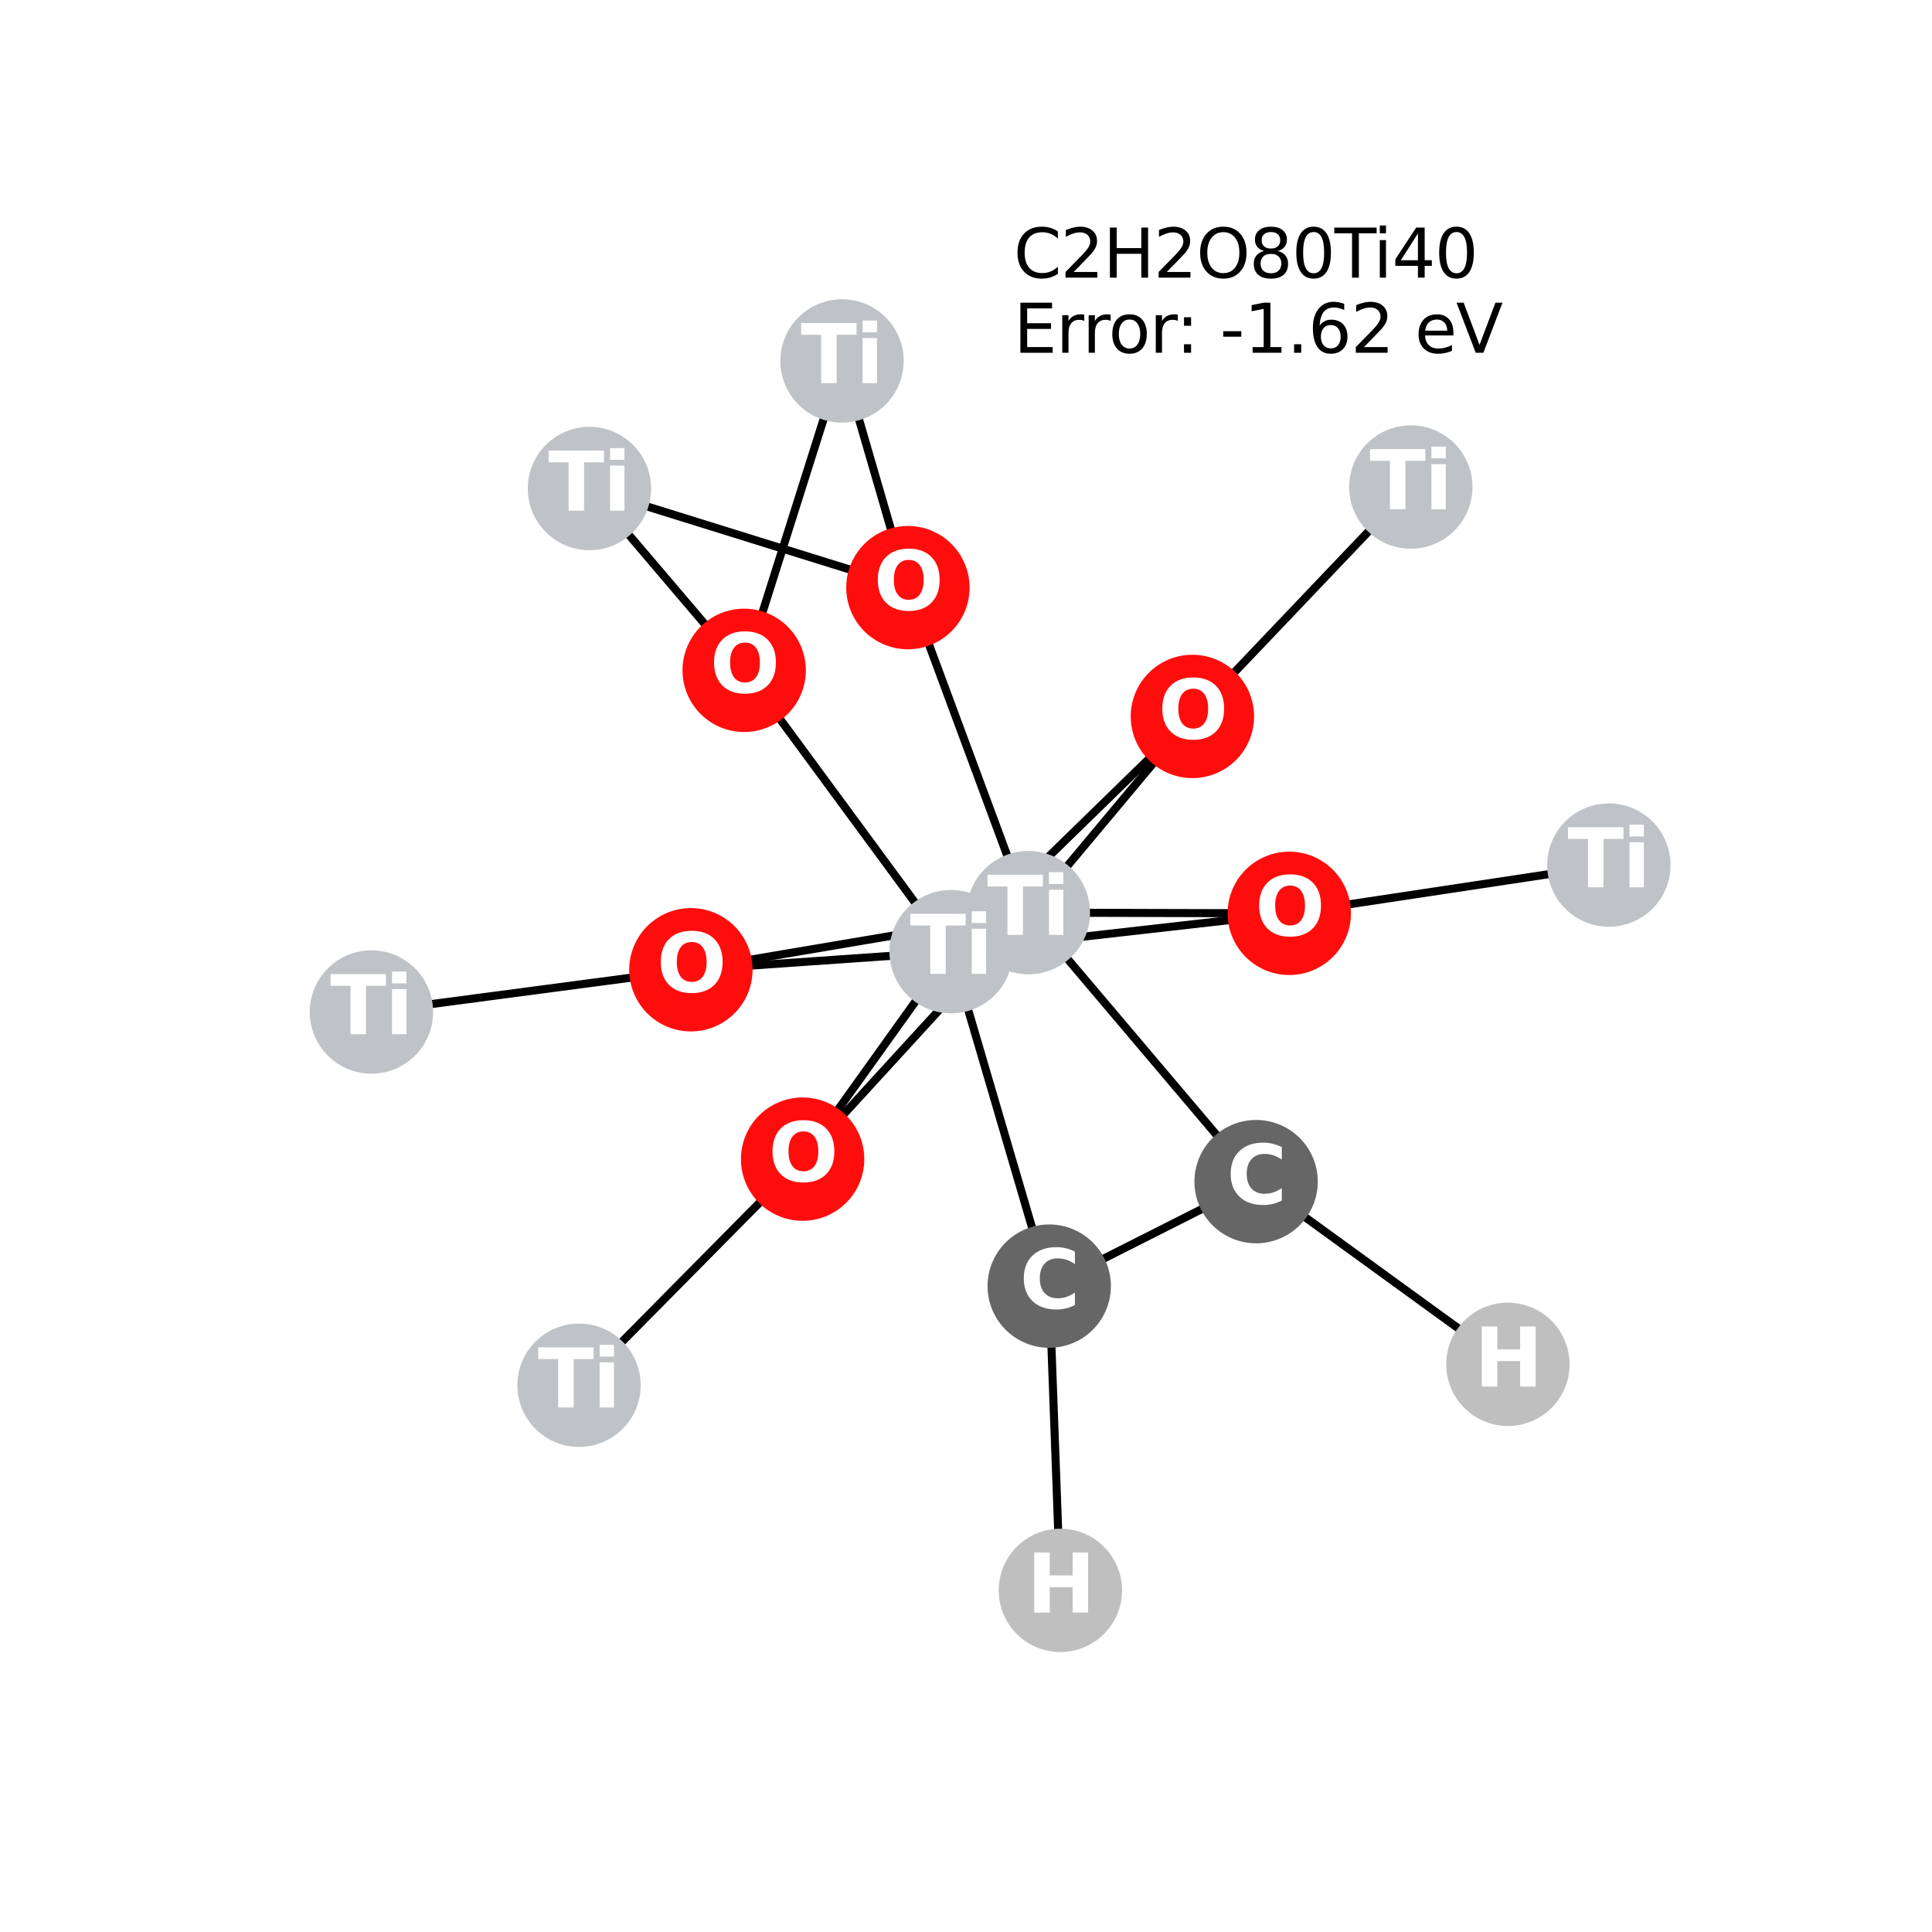 <?xml version="1.0" encoding="utf-8" standalone="no"?>
<!DOCTYPE svg PUBLIC "-//W3C//DTD SVG 1.1//EN"
  "http://www.w3.org/Graphics/SVG/1.1/DTD/svg11.dtd">
<svg xmlns:xlink="http://www.w3.org/1999/xlink" width="288pt" height="288pt" viewBox="0 0 288 288" xmlns="http://www.w3.org/2000/svg" version="1.1">
 <defs>
  <style type="text/css">*{stroke-linejoin: round; stroke-linecap: butt}</style>
 </defs>
 <g id="figure_1">
  <g id="patch_1">
   <path d="M 0 288 
L 288 288 
L 288 0 
L 0 0 
z
" style="fill: #ffffff"/>
  </g>
  <g id="axes_1">
   <g id="LineCollection_1">
    <path d="M 141.781 141.862 
L 110.932 99.926 
" clip-path="url(#p301d98796a)" style="fill: none; stroke: #000000; stroke-width: 1.2"/>
    <path d="M 141.781 141.862 
L 192.189 136.15 
" clip-path="url(#p301d98796a)" style="fill: none; stroke: #000000; stroke-width: 1.2"/>
    <path d="M 141.781 141.862 
L 177.75 106.797 
" clip-path="url(#p301d98796a)" style="fill: none; stroke: #000000; stroke-width: 1.2"/>
    <path d="M 141.781 141.862 
L 119.644 172.792 
" clip-path="url(#p301d98796a)" style="fill: none; stroke: #000000; stroke-width: 1.2"/>
    <path d="M 141.781 141.862 
L 102.989 144.559 
" clip-path="url(#p301d98796a)" style="fill: none; stroke: #000000; stroke-width: 1.2"/>
    <path d="M 141.781 141.862 
L 156.406 191.721 
" clip-path="url(#p301d98796a)" style="fill: none; stroke: #000000; stroke-width: 1.2"/>
    <path d="M 125.518 53.804 
L 110.932 99.926 
" clip-path="url(#p301d98796a)" style="fill: none; stroke: #000000; stroke-width: 1.2"/>
    <path d="M 125.518 53.804 
L 135.341 87.596 
" clip-path="url(#p301d98796a)" style="fill: none; stroke: #000000; stroke-width: 1.2"/>
    <path d="M 210.308 72.6 
L 177.75 106.797 
" clip-path="url(#p301d98796a)" style="fill: none; stroke: #000000; stroke-width: 1.2"/>
    <path d="M 239.831 128.958 
L 192.189 136.15 
" clip-path="url(#p301d98796a)" style="fill: none; stroke: #000000; stroke-width: 1.2"/>
    <path d="M 153.295 136.046 
L 192.189 136.15 
" clip-path="url(#p301d98796a)" style="fill: none; stroke: #000000; stroke-width: 1.2"/>
    <path d="M 153.295 136.046 
L 177.75 106.797 
" clip-path="url(#p301d98796a)" style="fill: none; stroke: #000000; stroke-width: 1.2"/>
    <path d="M 153.295 136.046 
L 135.341 87.596 
" clip-path="url(#p301d98796a)" style="fill: none; stroke: #000000; stroke-width: 1.2"/>
    <path d="M 153.295 136.046 
L 119.644 172.792 
" clip-path="url(#p301d98796a)" style="fill: none; stroke: #000000; stroke-width: 1.2"/>
    <path d="M 153.295 136.046 
L 102.989 144.559 
" clip-path="url(#p301d98796a)" style="fill: none; stroke: #000000; stroke-width: 1.2"/>
    <path d="M 153.295 136.046 
L 187.246 176.144 
" clip-path="url(#p301d98796a)" style="fill: none; stroke: #000000; stroke-width: 1.2"/>
    <path d="M 135.341 87.596 
L 87.869 72.822 
" clip-path="url(#p301d98796a)" style="fill: none; stroke: #000000; stroke-width: 1.2"/>
    <path d="M 87.869 72.822 
L 110.932 99.926 
" clip-path="url(#p301d98796a)" style="fill: none; stroke: #000000; stroke-width: 1.2"/>
    <path d="M 55.369 150.858 
L 102.989 144.559 
" clip-path="url(#p301d98796a)" style="fill: none; stroke: #000000; stroke-width: 1.2"/>
    <path d="M 119.644 172.792 
L 86.317 206.496 
" clip-path="url(#p301d98796a)" style="fill: none; stroke: #000000; stroke-width: 1.2"/>
    <path d="M 187.246 176.144 
L 156.406 191.721 
" clip-path="url(#p301d98796a)" style="fill: none; stroke: #000000; stroke-width: 1.2"/>
    <path d="M 187.246 176.144 
L 224.78 203.381 
" clip-path="url(#p301d98796a)" style="fill: none; stroke: #000000; stroke-width: 1.2"/>
    <path d="M 156.406 191.721 
L 158.068 237.076 
" clip-path="url(#p301d98796a)" style="fill: none; stroke: #000000; stroke-width: 1.2"/>
   </g>
   <g id="PathCollection_1">
    <defs>
     <path id="C0_0_91ddd02231" d="M 0 8.944 
C 2.372 8.944 4.647 8.002 6.325 6.325 
C 8.002 4.647 8.944 2.372 8.944 -0 
C 8.944 -2.372 8.002 -4.647 6.325 -6.325 
C 4.647 -8.002 2.372 -8.944 0 -8.944 
C -2.372 -8.944 -4.647 -8.002 -6.325 -6.325 
C -8.002 -4.647 -8.944 -2.372 -8.944 0 
C -8.944 2.372 -8.002 4.647 -6.325 6.325 
C -4.647 8.002 -2.372 8.944 0 8.944 
z
"/>
    </defs>
    <g clip-path="url(#p301d98796a)">
     <use xlink:href="#C0_0_91ddd02231" x="141.781" y="141.862" style="fill: #bfc2c7; stroke: #bfc2c7; stroke-width: 0.5"/>
    </g>
    <g clip-path="url(#p301d98796a)">
     <use xlink:href="#C0_0_91ddd02231" x="125.518" y="53.804" style="fill: #bfc2c7; stroke: #bfc2c7; stroke-width: 0.5"/>
    </g>
    <g clip-path="url(#p301d98796a)">
     <use xlink:href="#C0_0_91ddd02231" x="210.308" y="72.6" style="fill: #bfc2c7; stroke: #bfc2c7; stroke-width: 0.5"/>
    </g>
    <g clip-path="url(#p301d98796a)">
     <use xlink:href="#C0_0_91ddd02231" x="239.831" y="128.958" style="fill: #bfc2c7; stroke: #bfc2c7; stroke-width: 0.5"/>
    </g>
    <g clip-path="url(#p301d98796a)">
     <use xlink:href="#C0_0_91ddd02231" x="153.295" y="136.046" style="fill: #bfc2c7; stroke: #bfc2c7; stroke-width: 0.5"/>
    </g>
    <g clip-path="url(#p301d98796a)">
     <use xlink:href="#C0_0_91ddd02231" x="135.341" y="87.596" style="fill: #ff0d0d; stroke: #ff0d0d; stroke-width: 0.5"/>
    </g>
    <g clip-path="url(#p301d98796a)">
     <use xlink:href="#C0_0_91ddd02231" x="87.869" y="72.822" style="fill: #bfc2c7; stroke: #bfc2c7; stroke-width: 0.5"/>
    </g>
    <g clip-path="url(#p301d98796a)">
     <use xlink:href="#C0_0_91ddd02231" x="55.369" y="150.858" style="fill: #bfc2c7; stroke: #bfc2c7; stroke-width: 0.5"/>
    </g>
    <g clip-path="url(#p301d98796a)">
     <use xlink:href="#C0_0_91ddd02231" x="119.644" y="172.792" style="fill: #ff0d0d; stroke: #ff0d0d; stroke-width: 0.5"/>
    </g>
    <g clip-path="url(#p301d98796a)">
     <use xlink:href="#C0_0_91ddd02231" x="102.989" y="144.559" style="fill: #ff0d0d; stroke: #ff0d0d; stroke-width: 0.5"/>
    </g>
    <g clip-path="url(#p301d98796a)">
     <use xlink:href="#C0_0_91ddd02231" x="86.317" y="206.496" style="fill: #bfc2c7; stroke: #bfc2c7; stroke-width: 0.5"/>
    </g>
    <g clip-path="url(#p301d98796a)">
     <use xlink:href="#C0_0_91ddd02231" x="177.75" y="106.797" style="fill: #ff0d0d; stroke: #ff0d0d; stroke-width: 0.5"/>
    </g>
    <g clip-path="url(#p301d98796a)">
     <use xlink:href="#C0_0_91ddd02231" x="110.932" y="99.926" style="fill: #ff0d0d; stroke: #ff0d0d; stroke-width: 0.5"/>
    </g>
    <g clip-path="url(#p301d98796a)">
     <use xlink:href="#C0_0_91ddd02231" x="192.189" y="136.15" style="fill: #ff0d0d; stroke: #ff0d0d; stroke-width: 0.5"/>
    </g>
    <g clip-path="url(#p301d98796a)">
     <use xlink:href="#C0_0_91ddd02231" x="187.246" y="176.144" style="fill: #666666; stroke: #666666; stroke-width: 0.5"/>
    </g>
    <g clip-path="url(#p301d98796a)">
     <use xlink:href="#C0_0_91ddd02231" x="156.406" y="191.721" style="fill: #666666; stroke: #666666; stroke-width: 0.5"/>
    </g>
    <g clip-path="url(#p301d98796a)">
     <use xlink:href="#C0_0_91ddd02231" x="158.068" y="237.076" style="fill: #bfbfbf; stroke: #bfbfbf; stroke-width: 0.5"/>
    </g>
    <g clip-path="url(#p301d98796a)">
     <use xlink:href="#C0_0_91ddd02231" x="224.78" y="203.381" style="fill: #bfbfbf; stroke: #bfbfbf; stroke-width: 0.5"/>
    </g>
   </g>
   <g id="text_1">
    <g clip-path="url(#p301d98796a)">
     <!-- Ti -->
     <g style="fill: #ffffff" transform="translate(135.631 145.173) scale(0.12 -0.12)">
      <defs>
       <path id="DejaVuSans-Bold-54" d="M 31 4666 
L 4331 4666 
L 4331 3756 
L 2784 3756 
L 2784 0 
L 1581 0 
L 1581 3756 
L 31 3756 
L 31 4666 
z
" transform="scale(0.016)"/>
       <path id="DejaVuSans-Bold-69" d="M 538 3500 
L 1656 3500 
L 1656 0 
L 538 0 
L 538 3500 
z
M 538 4863 
L 1656 4863 
L 1656 3950 
L 538 3950 
L 538 4863 
z
" transform="scale(0.016)"/>
      </defs>
      <use xlink:href="#DejaVuSans-Bold-54"/>
      <use xlink:href="#DejaVuSans-Bold-69" transform="translate(68.213 0)"/>
     </g>
    </g>
   </g>
   <g id="text_2">
    <g clip-path="url(#p301d98796a)">
     <!-- Ti -->
     <g style="fill: #ffffff" transform="translate(119.368 57.115) scale(0.12 -0.12)">
      <use xlink:href="#DejaVuSans-Bold-54"/>
      <use xlink:href="#DejaVuSans-Bold-69" transform="translate(68.213 0)"/>
     </g>
    </g>
   </g>
   <g id="text_3">
    <g clip-path="url(#p301d98796a)">
     <!-- Ti -->
     <g style="fill: #ffffff" transform="translate(204.158 75.911) scale(0.12 -0.12)">
      <use xlink:href="#DejaVuSans-Bold-54"/>
      <use xlink:href="#DejaVuSans-Bold-69" transform="translate(68.213 0)"/>
     </g>
    </g>
   </g>
   <g id="text_4">
    <g clip-path="url(#p301d98796a)">
     <!-- Ti -->
     <g style="fill: #ffffff" transform="translate(233.681 132.269) scale(0.12 -0.12)">
      <use xlink:href="#DejaVuSans-Bold-54"/>
      <use xlink:href="#DejaVuSans-Bold-69" transform="translate(68.213 0)"/>
     </g>
    </g>
   </g>
   <g id="text_5">
    <g clip-path="url(#p301d98796a)">
     <!-- Ti -->
     <g style="fill: #ffffff" transform="translate(147.145 139.357) scale(0.12 -0.12)">
      <use xlink:href="#DejaVuSans-Bold-54"/>
      <use xlink:href="#DejaVuSans-Bold-69" transform="translate(68.213 0)"/>
     </g>
    </g>
   </g>
   <g id="text_6">
    <g clip-path="url(#p301d98796a)">
     <!-- O -->
     <g style="fill: #ffffff" transform="translate(130.24 90.908) scale(0.12 -0.12)">
      <defs>
       <path id="DejaVuSans-Bold-4f" d="M 2719 3878 
Q 2169 3878 1866 3472 
Q 1563 3066 1563 2328 
Q 1563 1594 1866 1187 
Q 2169 781 2719 781 
Q 3272 781 3575 1187 
Q 3878 1594 3878 2328 
Q 3878 3066 3575 3472 
Q 3272 3878 2719 3878 
z
M 2719 4750 
Q 3844 4750 4481 4106 
Q 5119 3463 5119 2328 
Q 5119 1197 4481 553 
Q 3844 -91 2719 -91 
Q 1597 -91 958 553 
Q 319 1197 319 2328 
Q 319 3463 958 4106 
Q 1597 4750 2719 4750 
z
" transform="scale(0.016)"/>
      </defs>
      <use xlink:href="#DejaVuSans-Bold-4f"/>
     </g>
    </g>
   </g>
   <g id="text_7">
    <g clip-path="url(#p301d98796a)">
     <!-- Ti -->
     <g style="fill: #ffffff" transform="translate(81.719 76.133) scale(0.12 -0.12)">
      <use xlink:href="#DejaVuSans-Bold-54"/>
      <use xlink:href="#DejaVuSans-Bold-69" transform="translate(68.213 0)"/>
     </g>
    </g>
   </g>
   <g id="text_8">
    <g clip-path="url(#p301d98796a)">
     <!-- Ti -->
     <g style="fill: #ffffff" transform="translate(49.219 154.169) scale(0.12 -0.12)">
      <use xlink:href="#DejaVuSans-Bold-54"/>
      <use xlink:href="#DejaVuSans-Bold-69" transform="translate(68.213 0)"/>
     </g>
    </g>
   </g>
   <g id="text_9">
    <g clip-path="url(#p301d98796a)">
     <!-- O -->
     <g style="fill: #ffffff" transform="translate(114.544 176.103) scale(0.12 -0.12)">
      <use xlink:href="#DejaVuSans-Bold-4f"/>
     </g>
    </g>
   </g>
   <g id="text_10">
    <g clip-path="url(#p301d98796a)">
     <!-- O -->
     <g style="fill: #ffffff" transform="translate(97.888 147.87) scale(0.12 -0.12)">
      <use xlink:href="#DejaVuSans-Bold-4f"/>
     </g>
    </g>
   </g>
   <g id="text_11">
    <g clip-path="url(#p301d98796a)">
     <!-- Ti -->
     <g style="fill: #ffffff" transform="translate(80.167 209.807) scale(0.12 -0.12)">
      <use xlink:href="#DejaVuSans-Bold-54"/>
      <use xlink:href="#DejaVuSans-Bold-69" transform="translate(68.213 0)"/>
     </g>
    </g>
   </g>
   <g id="text_12">
    <g clip-path="url(#p301d98796a)">
     <!-- O -->
     <g style="fill: #ffffff" transform="translate(172.65 110.109) scale(0.12 -0.12)">
      <use xlink:href="#DejaVuSans-Bold-4f"/>
     </g>
    </g>
   </g>
   <g id="text_13">
    <g clip-path="url(#p301d98796a)">
     <!-- O -->
     <g style="fill: #ffffff" transform="translate(105.831 103.238) scale(0.12 -0.12)">
      <use xlink:href="#DejaVuSans-Bold-4f"/>
     </g>
    </g>
   </g>
   <g id="text_14">
    <g clip-path="url(#p301d98796a)">
     <!-- O -->
     <g style="fill: #ffffff" transform="translate(187.088 139.461) scale(0.12 -0.12)">
      <use xlink:href="#DejaVuSans-Bold-4f"/>
     </g>
    </g>
   </g>
   <g id="text_15">
    <g clip-path="url(#p301d98796a)">
     <!-- C -->
     <g style="fill: #ffffff" transform="translate(182.842 179.455) scale(0.12 -0.12)">
      <defs>
       <path id="DejaVuSans-Bold-43" d="M 4288 256 
Q 3956 84 3597 -3 
Q 3238 -91 2847 -91 
Q 1681 -91 1000 561 
Q 319 1213 319 2328 
Q 319 3447 1000 4098 
Q 1681 4750 2847 4750 
Q 3238 4750 3597 4662 
Q 3956 4575 4288 4403 
L 4288 3438 
Q 3953 3666 3628 3772 
Q 3303 3878 2944 3878 
Q 2300 3878 1931 3465 
Q 1563 3053 1563 2328 
Q 1563 1606 1931 1193 
Q 2300 781 2944 781 
Q 3303 781 3628 887 
Q 3953 994 4288 1222 
L 4288 256 
z
" transform="scale(0.016)"/>
      </defs>
      <use xlink:href="#DejaVuSans-Bold-43"/>
     </g>
    </g>
   </g>
   <g id="text_16">
    <g clip-path="url(#p301d98796a)">
     <!-- C -->
     <g style="fill: #ffffff" transform="translate(152.002 195.032) scale(0.12 -0.12)">
      <use xlink:href="#DejaVuSans-Bold-43"/>
     </g>
    </g>
   </g>
   <g id="text_17">
    <g clip-path="url(#p301d98796a)">
     <!-- H -->
     <g style="fill: #ffffff" transform="translate(153.047 240.388) scale(0.12 -0.12)">
      <defs>
       <path id="DejaVuSans-Bold-48" d="M 588 4666 
L 1791 4666 
L 1791 2888 
L 3566 2888 
L 3566 4666 
L 4769 4666 
L 4769 0 
L 3566 0 
L 3566 1978 
L 1791 1978 
L 1791 0 
L 588 0 
L 588 4666 
z
" transform="scale(0.016)"/>
      </defs>
      <use xlink:href="#DejaVuSans-Bold-48"/>
     </g>
    </g>
   </g>
   <g id="text_18">
    <g clip-path="url(#p301d98796a)">
     <!-- H -->
     <g style="fill: #ffffff" transform="translate(219.759 206.692) scale(0.12 -0.12)">
      <use xlink:href="#DejaVuSans-Bold-48"/>
     </g>
    </g>
   </g>
   <g id="text_19">
    <!-- C2H2O80Ti40 -->
    <g transform="translate(151.103 41.39) scale(0.1 -0.1)">
     <defs>
      <path id="DejaVuSans-43" d="M 4122 4306 
L 4122 3641 
Q 3803 3938 3442 4084 
Q 3081 4231 2675 4231 
Q 1875 4231 1450 3742 
Q 1025 3253 1025 2328 
Q 1025 1406 1450 917 
Q 1875 428 2675 428 
Q 3081 428 3442 575 
Q 3803 722 4122 1019 
L 4122 359 
Q 3791 134 3420 21 
Q 3050 -91 2638 -91 
Q 1578 -91 968 557 
Q 359 1206 359 2328 
Q 359 3453 968 4101 
Q 1578 4750 2638 4750 
Q 3056 4750 3426 4639 
Q 3797 4528 4122 4306 
z
" transform="scale(0.016)"/>
      <path id="DejaVuSans-32" d="M 1228 531 
L 3431 531 
L 3431 0 
L 469 0 
L 469 531 
Q 828 903 1448 1529 
Q 2069 2156 2228 2338 
Q 2531 2678 2651 2914 
Q 2772 3150 2772 3378 
Q 2772 3750 2511 3984 
Q 2250 4219 1831 4219 
Q 1534 4219 1204 4116 
Q 875 4013 500 3803 
L 500 4441 
Q 881 4594 1212 4672 
Q 1544 4750 1819 4750 
Q 2544 4750 2975 4387 
Q 3406 4025 3406 3419 
Q 3406 3131 3298 2873 
Q 3191 2616 2906 2266 
Q 2828 2175 2409 1742 
Q 1991 1309 1228 531 
z
" transform="scale(0.016)"/>
      <path id="DejaVuSans-48" d="M 628 4666 
L 1259 4666 
L 1259 2753 
L 3553 2753 
L 3553 4666 
L 4184 4666 
L 4184 0 
L 3553 0 
L 3553 2222 
L 1259 2222 
L 1259 0 
L 628 0 
L 628 4666 
z
" transform="scale(0.016)"/>
      <path id="DejaVuSans-4f" d="M 2522 4238 
Q 1834 4238 1429 3725 
Q 1025 3213 1025 2328 
Q 1025 1447 1429 934 
Q 1834 422 2522 422 
Q 3209 422 3611 934 
Q 4013 1447 4013 2328 
Q 4013 3213 3611 3725 
Q 3209 4238 2522 4238 
z
M 2522 4750 
Q 3503 4750 4090 4092 
Q 4678 3434 4678 2328 
Q 4678 1225 4090 567 
Q 3503 -91 2522 -91 
Q 1538 -91 948 565 
Q 359 1222 359 2328 
Q 359 3434 948 4092 
Q 1538 4750 2522 4750 
z
" transform="scale(0.016)"/>
      <path id="DejaVuSans-38" d="M 2034 2216 
Q 1584 2216 1326 1975 
Q 1069 1734 1069 1313 
Q 1069 891 1326 650 
Q 1584 409 2034 409 
Q 2484 409 2743 651 
Q 3003 894 3003 1313 
Q 3003 1734 2745 1975 
Q 2488 2216 2034 2216 
z
M 1403 2484 
Q 997 2584 770 2862 
Q 544 3141 544 3541 
Q 544 4100 942 4425 
Q 1341 4750 2034 4750 
Q 2731 4750 3128 4425 
Q 3525 4100 3525 3541 
Q 3525 3141 3298 2862 
Q 3072 2584 2669 2484 
Q 3125 2378 3379 2068 
Q 3634 1759 3634 1313 
Q 3634 634 3220 271 
Q 2806 -91 2034 -91 
Q 1263 -91 848 271 
Q 434 634 434 1313 
Q 434 1759 690 2068 
Q 947 2378 1403 2484 
z
M 1172 3481 
Q 1172 3119 1398 2916 
Q 1625 2713 2034 2713 
Q 2441 2713 2670 2916 
Q 2900 3119 2900 3481 
Q 2900 3844 2670 4047 
Q 2441 4250 2034 4250 
Q 1625 4250 1398 4047 
Q 1172 3844 1172 3481 
z
" transform="scale(0.016)"/>
      <path id="DejaVuSans-30" d="M 2034 4250 
Q 1547 4250 1301 3770 
Q 1056 3291 1056 2328 
Q 1056 1369 1301 889 
Q 1547 409 2034 409 
Q 2525 409 2770 889 
Q 3016 1369 3016 2328 
Q 3016 3291 2770 3770 
Q 2525 4250 2034 4250 
z
M 2034 4750 
Q 2819 4750 3233 4129 
Q 3647 3509 3647 2328 
Q 3647 1150 3233 529 
Q 2819 -91 2034 -91 
Q 1250 -91 836 529 
Q 422 1150 422 2328 
Q 422 3509 836 4129 
Q 1250 4750 2034 4750 
z
" transform="scale(0.016)"/>
      <path id="DejaVuSans-54" d="M -19 4666 
L 3928 4666 
L 3928 4134 
L 2272 4134 
L 2272 0 
L 1638 0 
L 1638 4134 
L -19 4134 
L -19 4666 
z
" transform="scale(0.016)"/>
      <path id="DejaVuSans-69" d="M 603 3500 
L 1178 3500 
L 1178 0 
L 603 0 
L 603 3500 
z
M 603 4863 
L 1178 4863 
L 1178 4134 
L 603 4134 
L 603 4863 
z
" transform="scale(0.016)"/>
      <path id="DejaVuSans-34" d="M 2419 4116 
L 825 1625 
L 2419 1625 
L 2419 4116 
z
M 2253 4666 
L 3047 4666 
L 3047 1625 
L 3713 1625 
L 3713 1100 
L 3047 1100 
L 3047 0 
L 2419 0 
L 2419 1100 
L 313 1100 
L 313 1709 
L 2253 4666 
z
" transform="scale(0.016)"/>
     </defs>
     <use xlink:href="#DejaVuSans-43"/>
     <use xlink:href="#DejaVuSans-32" transform="translate(69.824 0)"/>
     <use xlink:href="#DejaVuSans-48" transform="translate(133.447 0)"/>
     <use xlink:href="#DejaVuSans-32" transform="translate(208.643 0)"/>
     <use xlink:href="#DejaVuSans-4f" transform="translate(272.266 0)"/>
     <use xlink:href="#DejaVuSans-38" transform="translate(350.977 0)"/>
     <use xlink:href="#DejaVuSans-30" transform="translate(414.6 0)"/>
     <use xlink:href="#DejaVuSans-54" transform="translate(478.223 0)"/>
     <use xlink:href="#DejaVuSans-69" transform="translate(536.182 0)"/>
     <use xlink:href="#DejaVuSans-34" transform="translate(563.965 0)"/>
     <use xlink:href="#DejaVuSans-30" transform="translate(627.588 0)"/>
    </g>
    <!-- Error: -1.62 eV -->
    <g transform="translate(151.103 52.588) scale(0.1 -0.1)">
     <defs>
      <path id="DejaVuSans-45" d="M 628 4666 
L 3578 4666 
L 3578 4134 
L 1259 4134 
L 1259 2753 
L 3481 2753 
L 3481 2222 
L 1259 2222 
L 1259 531 
L 3634 531 
L 3634 0 
L 628 0 
L 628 4666 
z
" transform="scale(0.016)"/>
      <path id="DejaVuSans-72" d="M 2631 2963 
Q 2534 3019 2420 3045 
Q 2306 3072 2169 3072 
Q 1681 3072 1420 2755 
Q 1159 2438 1159 1844 
L 1159 0 
L 581 0 
L 581 3500 
L 1159 3500 
L 1159 2956 
Q 1341 3275 1631 3429 
Q 1922 3584 2338 3584 
Q 2397 3584 2469 3576 
Q 2541 3569 2628 3553 
L 2631 2963 
z
" transform="scale(0.016)"/>
      <path id="DejaVuSans-6f" d="M 1959 3097 
Q 1497 3097 1228 2736 
Q 959 2375 959 1747 
Q 959 1119 1226 758 
Q 1494 397 1959 397 
Q 2419 397 2687 759 
Q 2956 1122 2956 1747 
Q 2956 2369 2687 2733 
Q 2419 3097 1959 3097 
z
M 1959 3584 
Q 2709 3584 3137 3096 
Q 3566 2609 3566 1747 
Q 3566 888 3137 398 
Q 2709 -91 1959 -91 
Q 1206 -91 779 398 
Q 353 888 353 1747 
Q 353 2609 779 3096 
Q 1206 3584 1959 3584 
z
" transform="scale(0.016)"/>
      <path id="DejaVuSans-3a" d="M 750 794 
L 1409 794 
L 1409 0 
L 750 0 
L 750 794 
z
M 750 3309 
L 1409 3309 
L 1409 2516 
L 750 2516 
L 750 3309 
z
" transform="scale(0.016)"/>
      <path id="DejaVuSans-20" transform="scale(0.016)"/>
      <path id="DejaVuSans-2d" d="M 313 2009 
L 1997 2009 
L 1997 1497 
L 313 1497 
L 313 2009 
z
" transform="scale(0.016)"/>
      <path id="DejaVuSans-31" d="M 794 531 
L 1825 531 
L 1825 4091 
L 703 3866 
L 703 4441 
L 1819 4666 
L 2450 4666 
L 2450 531 
L 3481 531 
L 3481 0 
L 794 0 
L 794 531 
z
" transform="scale(0.016)"/>
      <path id="DejaVuSans-2e" d="M 684 794 
L 1344 794 
L 1344 0 
L 684 0 
L 684 794 
z
" transform="scale(0.016)"/>
      <path id="DejaVuSans-36" d="M 2113 2584 
Q 1688 2584 1439 2293 
Q 1191 2003 1191 1497 
Q 1191 994 1439 701 
Q 1688 409 2113 409 
Q 2538 409 2786 701 
Q 3034 994 3034 1497 
Q 3034 2003 2786 2293 
Q 2538 2584 2113 2584 
z
M 3366 4563 
L 3366 3988 
Q 3128 4100 2886 4159 
Q 2644 4219 2406 4219 
Q 1781 4219 1451 3797 
Q 1122 3375 1075 2522 
Q 1259 2794 1537 2939 
Q 1816 3084 2150 3084 
Q 2853 3084 3261 2657 
Q 3669 2231 3669 1497 
Q 3669 778 3244 343 
Q 2819 -91 2113 -91 
Q 1303 -91 875 529 
Q 447 1150 447 2328 
Q 447 3434 972 4092 
Q 1497 4750 2381 4750 
Q 2619 4750 2861 4703 
Q 3103 4656 3366 4563 
z
" transform="scale(0.016)"/>
      <path id="DejaVuSans-65" d="M 3597 1894 
L 3597 1613 
L 953 1613 
Q 991 1019 1311 708 
Q 1631 397 2203 397 
Q 2534 397 2845 478 
Q 3156 559 3463 722 
L 3463 178 
Q 3153 47 2828 -22 
Q 2503 -91 2169 -91 
Q 1331 -91 842 396 
Q 353 884 353 1716 
Q 353 2575 817 3079 
Q 1281 3584 2069 3584 
Q 2775 3584 3186 3129 
Q 3597 2675 3597 1894 
z
M 3022 2063 
Q 3016 2534 2758 2815 
Q 2500 3097 2075 3097 
Q 1594 3097 1305 2825 
Q 1016 2553 972 2059 
L 3022 2063 
z
" transform="scale(0.016)"/>
      <path id="DejaVuSans-56" d="M 1831 0 
L 50 4666 
L 709 4666 
L 2188 738 
L 3669 4666 
L 4325 4666 
L 2547 0 
L 1831 0 
z
" transform="scale(0.016)"/>
     </defs>
     <use xlink:href="#DejaVuSans-45"/>
     <use xlink:href="#DejaVuSans-72" transform="translate(63.184 0)"/>
     <use xlink:href="#DejaVuSans-72" transform="translate(102.547 0)"/>
     <use xlink:href="#DejaVuSans-6f" transform="translate(141.41 0)"/>
     <use xlink:href="#DejaVuSans-72" transform="translate(202.592 0)"/>
     <use xlink:href="#DejaVuSans-3a" transform="translate(241.955 0)"/>
     <use xlink:href="#DejaVuSans-20" transform="translate(275.646 0)"/>
     <use xlink:href="#DejaVuSans-2d" transform="translate(307.434 0)"/>
     <use xlink:href="#DejaVuSans-31" transform="translate(343.518 0)"/>
     <use xlink:href="#DejaVuSans-2e" transform="translate(407.141 0)"/>
     <use xlink:href="#DejaVuSans-36" transform="translate(438.928 0)"/>
     <use xlink:href="#DejaVuSans-32" transform="translate(502.551 0)"/>
     <use xlink:href="#DejaVuSans-20" transform="translate(566.174 0)"/>
     <use xlink:href="#DejaVuSans-65" transform="translate(597.961 0)"/>
     <use xlink:href="#DejaVuSans-56" transform="translate(659.484 0)"/>
    </g>
   </g>
  </g>
 </g>
 <defs>
  <clipPath id="p301d98796a">
   <rect x="36" y="34.56" width="223.2" height="221.76"/>
  </clipPath>
 </defs>
</svg>
